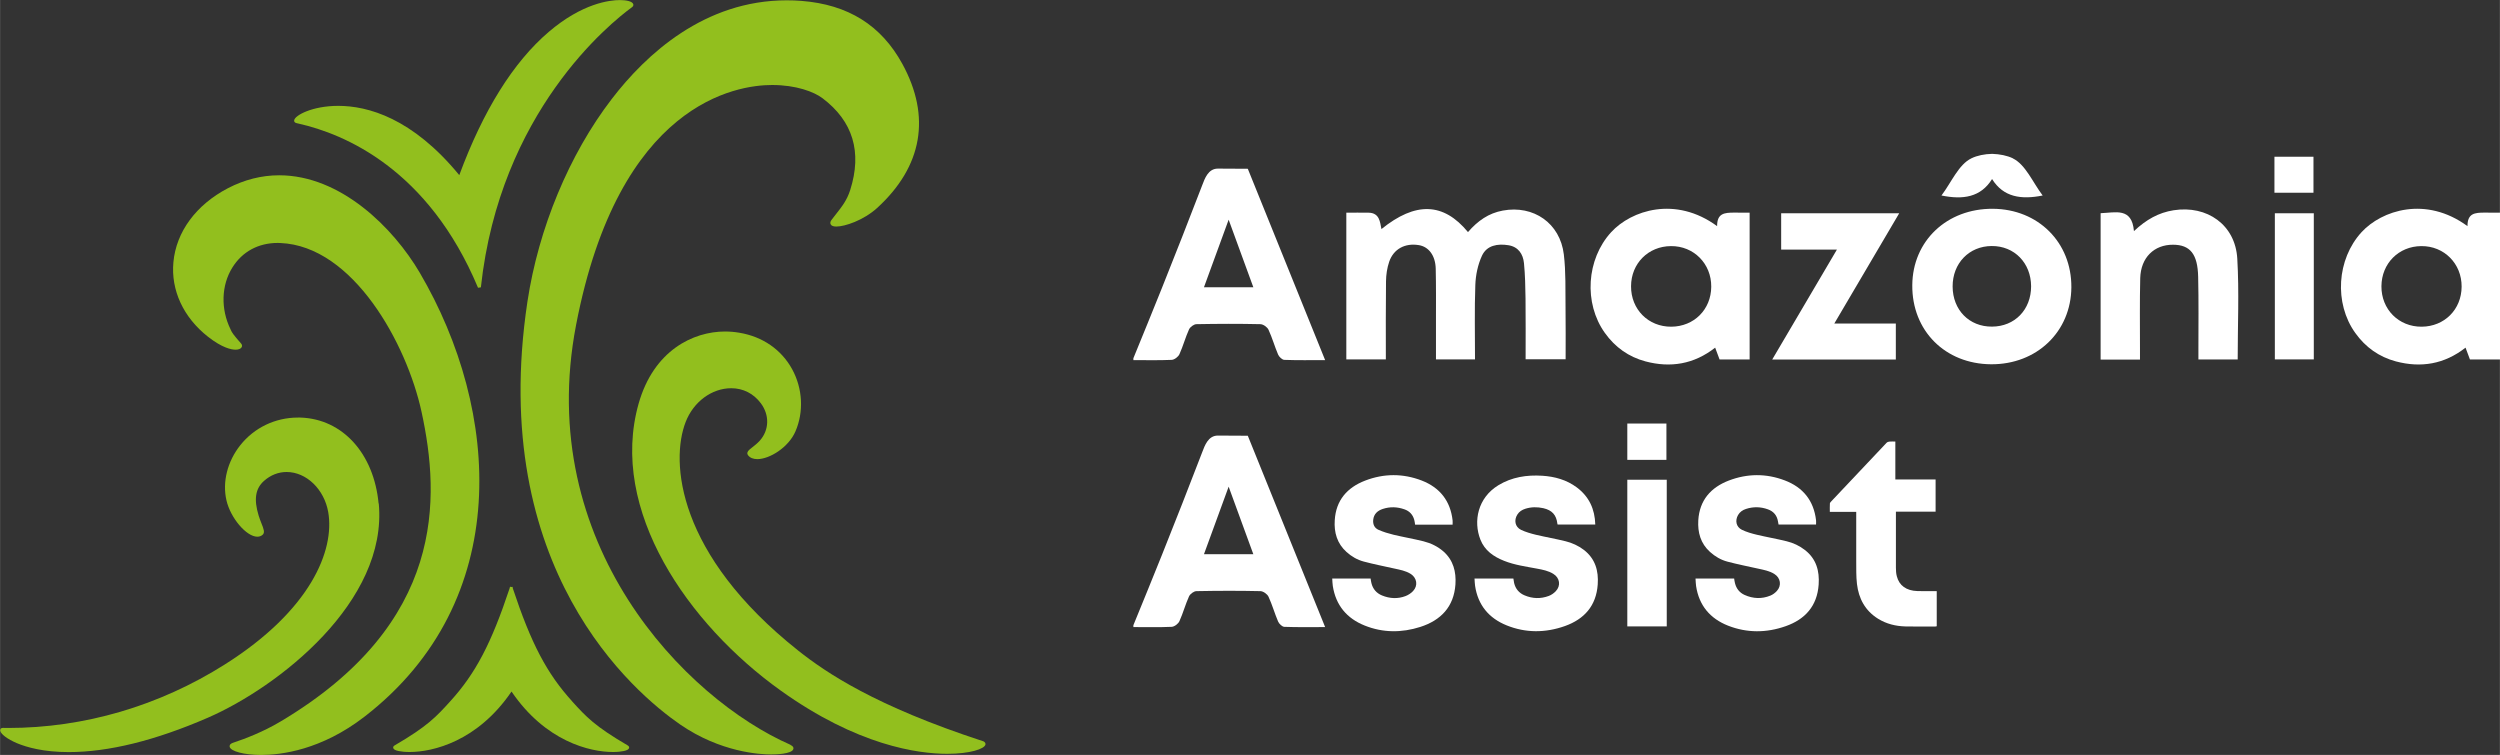 <?xml version="1.0" encoding="UTF-8"?>
<!DOCTYPE svg PUBLIC "-//W3C//DTD SVG 1.1//EN" "http://www.w3.org/Graphics/SVG/1.1/DTD/svg11.dtd">
<!-- Creator: CorelDRAW 2019 (64 Bit) -->
<svg xmlns="http://www.w3.org/2000/svg" xml:space="preserve" width="36.155mm" height="10.918mm" version="1.1" style="shape-rendering:geometricPrecision; text-rendering:geometricPrecision; image-rendering:optimizeQuality; fill-rule:evenodd; clip-rule:evenodd"
viewBox="0 0 306.76 92.64"
 xmlns:xlink="http://www.w3.org/1999/xlink">
 <rect x="0" y="0" width="306.76" height="92.64" fill="#333333" stroke="none"/>
 <defs>
  <style type="text/css">
   <![CDATA[
    .fil1 {fill:#92BF1E;fill-rule:nonzero}
    .fil0 {fill:white;fill-rule:nonzero}
   ]]>
  </style>
 </defs>
 <g id="__x0023_Layer_x0020_2">
  <g id="_3084671761280">
   <g>
    <g>
     <g>
      <g>
       <path class="fil0" d="M139.07 43.96c1.17,-2.88 2.36,-5.75 3.51,-8.64 1.8,-4.53 3.2,-8.05 4.94,-12.6 0.3,-0.78 0.72,-2.03 1.91,-2.03 1.21,0 2.42,0.02 3.68,0.02 3.15,7.8 6.29,15.56 9.49,23.48 -1.76,0 -3.39,0.03 -5.01,-0.03 -0.27,-0.01 -0.64,-0.37 -0.76,-0.65 -0.43,-1 -0.72,-2.06 -1.18,-3.05 -0.15,-0.32 -0.64,-0.67 -0.99,-0.68 -2.62,-0.06 -5.24,-0.05 -7.86,-0 -0.31,0.01 -0.76,0.34 -0.9,0.64 -0.45,0.99 -0.73,2.06 -1.18,3.05 -0.15,0.32 -0.62,0.68 -0.96,0.69 -1.56,0.07 -3.13,0.03 -4.69,0.03 0,-0.08 0,-0.16 0,-0.24zm11.69 -17l0 0c-1.08,2.95 -2.04,5.58 -3.03,8.29 2.05,0 3.99,0 6.06,0 -1,-2.73 -1.96,-5.35 -3.03,-8.29z"/>
       <path class="fil0" d="M180.13 28.48c1.19,-1.38 2.53,-2.32 4.27,-2.64 3.78,-0.7 7.03,1.55 7.49,5.38 0.26,2.16 0.18,4.37 0.21,6.56 0.03,2.07 0.01,4.14 0.01,6.31 -1.63,0 -3.2,0 -4.91,0 0,-2.49 0.02,-4.98 -0.01,-7.47 -0.02,-1.44 -0.05,-2.89 -0.19,-4.32 -0.11,-1.13 -0.7,-2.02 -1.92,-2.21 -1.32,-0.21 -2.65,0.01 -3.24,1.3 -0.5,1.09 -0.77,2.37 -0.81,3.58 -0.11,3.01 -0.04,6.02 -0.04,9.13 -1.6,0 -3.13,0 -4.79,0 0,-1.57 0,-3.12 -0,-4.67 -0,-2.15 0.02,-4.3 -0.03,-6.46 -0.04,-1.62 -0.86,-2.69 -2.07,-2.89 -1.68,-0.28 -3.1,0.46 -3.64,2.04 -0.26,0.76 -0.38,1.6 -0.39,2.4 -0.04,3.16 -0.02,6.33 -0.02,9.58 -1.64,0 -3.22,0 -4.85,0 0,-5.95 0,-11.88 0,-18 0.9,0 1.82,-0.02 2.74,0 1.35,0.03 1.39,1.15 1.57,2.01 4.17,-3.37 7.6,-3.29 10.62,0.37z"/>
       <path class="fil0" d="M210.7 27.75c-0.01,-1.57 0.88,-1.66 2.09,-1.66 0.62,0 1.9,0.01 1.9,0.01 0,0 0,11.99 0,18.01 -1.2,0 -2.4,0 -3.69,0 -0.15,-0.4 -0.32,-0.85 -0.54,-1.45 -2.6,2.04 -5.48,2.5 -8.54,1.69 -2.07,-0.55 -3.74,-1.74 -4.99,-3.49 -2.62,-3.66 -2.27,-9.05 0.77,-12.37 2.46,-2.68 7.89,-4.49 13,-0.74zm-0.72 7.43l0 0c0.02,-2.82 -2.15,-5.01 -4.95,-4.98 -2.78,0.02 -4.88,2.13 -4.89,4.92 -0.02,2.84 2.12,4.99 4.94,4.97 2.79,-0.02 4.88,-2.11 4.9,-4.9z"/>
       <path class="fil0" d="M244.33 44.7c-5.65,-0.03 -9.73,-4.12 -9.68,-9.71 0.04,-5.43 4.25,-9.41 9.89,-9.37 5.57,0.04 9.67,4.14 9.63,9.64 -0.04,5.44 -4.24,9.47 -9.84,9.44zm4.9 -9.57l0 0c-0.01,-2.86 -2.06,-4.96 -4.83,-4.94 -2.78,0.01 -4.81,2.12 -4.8,4.97 0.01,2.87 2.03,4.94 4.83,4.92 2.8,-0.01 4.8,-2.08 4.8,-4.95z"/>
       <path class="fil0" d="M257.77 26.16c1.81,-0.06 3.83,-0.75 4.08,2.2 1.51,-1.42 3.03,-2.27 4.87,-2.56 4.11,-0.64 7.57,1.79 7.81,5.93 0.24,4.09 0.05,8.2 0.05,12.38 -1.55,0 -3.09,0 -4.82,0 0,-0.4 0,-0.81 0,-1.22 -0,-2.97 0.04,-5.94 -0.03,-8.91 -0.06,-2.82 -0.99,-3.94 -3.08,-3.95 -2.33,-0.01 -3.96,1.58 -4.03,4.1 -0.07,2.89 -0.03,5.79 -0.03,8.68 -0,0.42 -0,0.84 -0,1.32 -1.66,0 -3.2,0 -4.83,0 0,-5.96 0,-11.91 0,-17.97z"/>
       <path class="fil0" d="M233.04 26.18c-2.71,4.61 -5.29,8.99 -7.96,13.52 2.63,0 5.04,0 7.55,0 0,1.5 0,2.92 0,4.42 -4.94,0 -9.88,0 -15.17,0 2.69,-4.56 5.26,-8.94 7.94,-13.49 -2.36,0 -4.56,0 -6.84,0 0,-1.55 0,-2.96 0,-4.46 4.69,0 9.37,0 14.48,0z"/>
       <path class="fil0" d="M279.14 26.17c1.63,0 3.18,0 4.78,0 0,5.99 0,11.91 0,17.93 -1.56,0 -3.13,0 -4.78,0 0,-5.93 0,-11.89 0,-17.93z"/>
       <path class="fil0" d="M247 19.43c-0.71,-0.34 -1.61,-0.52 -2.54,-0.55l-0.01 0 -0.01 0c-0.92,0.02 -1.83,0.2 -2.54,0.55 -1.57,0.76 -2.45,2.95 -3.67,4.56 2.65,0.54 4.82,0.22 6.21,-2.02 1.39,2.23 3.57,2.55 6.21,2.02 -1.22,-1.61 -2.1,-3.8 -3.67,-4.56z"/>
       <path class="fil0" d="M279.09 23.65c0,-1.03 0,-2.01 0,-2.99 0,-0.47 0,-0.95 0,-1.43 1.6,0 3.17,0 4.79,0 0,1.5 0,2.92 0,4.42 -1.61,0 -3.14,0 -4.79,0z"/>
       <path class="fil0" d="M302.78 27.75c-0.01,-1.57 0.88,-1.66 2.09,-1.66 0.62,0 1.9,0.01 1.9,0.01 0,0 0,11.99 0,18.01 -1.2,0 -2.4,0 -3.69,0 -0.15,-0.4 -0.32,-0.85 -0.54,-1.45 -2.6,2.04 -5.48,2.5 -8.54,1.69 -2.07,-0.55 -3.74,-1.74 -4.99,-3.49 -2.62,-3.66 -2.27,-9.05 0.77,-12.37 2.46,-2.68 7.89,-4.49 13,-0.74zm-0.72 7.43l0 0c0.02,-2.82 -2.15,-5.01 -4.95,-4.98 -2.78,0.02 -4.87,2.13 -4.89,4.92 -0.02,2.84 2.12,4.99 4.94,4.97 2.79,-0.02 4.88,-2.11 4.9,-4.9z"/>
      </g>
     </g>
     <g>
      <path class="fil0" d="M163.45 70.99c1.6,0 3.16,0 4.73,0 0.03,0.19 0.05,0.38 0.1,0.57 0.18,0.72 0.62,1.23 1.3,1.51 0.95,0.39 1.94,0.44 2.9,0.07 0.33,-0.13 0.67,-0.35 0.91,-0.61 0.63,-0.67 0.48,-1.62 -0.3,-2.11 -0.61,-0.38 -1.3,-0.5 -1.98,-0.65 -1.26,-0.28 -2.53,-0.53 -3.77,-0.86 -0.79,-0.21 -1.5,-0.62 -2.11,-1.17 -1.17,-1.05 -1.55,-2.41 -1.45,-3.91 0.15,-2.44 1.52,-4 3.72,-4.85 2.3,-0.89 4.65,-0.9 6.96,-0.01 2.21,0.86 3.51,2.49 3.78,4.88 0.02,0.17 0,0.34 0,0.53 -1.54,0 -3.07,0 -4.6,0 -0.03,-0.2 -0.05,-0.39 -0.1,-0.57 -0.17,-0.65 -0.58,-1.09 -1.21,-1.31 -0.88,-0.31 -1.77,-0.34 -2.65,-0.05 -0.64,0.21 -1.1,0.61 -1.18,1.33 -0.06,0.56 0.15,1.02 0.66,1.24 0.59,0.26 1.22,0.45 1.84,0.6 1.22,0.29 2.45,0.5 3.66,0.8 0.91,0.23 1.75,0.63 2.47,1.26 1.21,1.08 1.56,2.49 1.46,4.03 -0.19,2.75 -1.79,4.41 -4.31,5.22 -2.28,0.73 -4.59,0.73 -6.83,-0.17 -2.19,-0.88 -3.54,-2.48 -3.91,-4.86 -0.04,-0.29 -0.05,-0.58 -0.07,-0.91z"/>
      <path class="fil0" d="M180.97 70.99c1.6,0 3.15,0 4.73,0 0.03,0.18 0.05,0.37 0.09,0.55 0.17,0.72 0.61,1.24 1.29,1.52 0.97,0.41 1.97,0.44 2.96,0.07 0.32,-0.12 0.62,-0.33 0.86,-0.58 0.65,-0.68 0.5,-1.64 -0.3,-2.13 -0.61,-0.38 -1.3,-0.51 -1.99,-0.64 -1.37,-0.26 -2.75,-0.44 -4.05,-0.96 -1.29,-0.51 -2.38,-1.26 -2.91,-2.61 -0.88,-2.25 -0.33,-5.11 2.2,-6.66 1.66,-1.01 3.49,-1.29 5.4,-1.17 1.54,0.1 2.98,0.5 4.23,1.43 1.51,1.13 2.22,2.66 2.27,4.56 -1.55,0 -3.08,0 -4.62,0 -0.01,-0.03 -0.02,-0.06 -0.03,-0.1 -0.13,-1.09 -0.65,-1.66 -1.73,-1.91 -0.74,-0.16 -1.47,-0.16 -2.2,0.07 -0.4,0.13 -0.75,0.34 -0.98,0.71 -0.44,0.69 -0.29,1.52 0.45,1.88 0.57,0.27 1.2,0.45 1.81,0.6 1.22,0.29 2.45,0.5 3.66,0.8 0.81,0.2 1.57,0.55 2.24,1.06 1.4,1.08 1.82,2.57 1.7,4.24 -0.18,2.61 -1.64,4.26 -4.04,5.11 -2.38,0.84 -4.79,0.86 -7.14,-0.09 -2.18,-0.88 -3.52,-2.49 -3.87,-4.85 -0.04,-0.29 -0.05,-0.58 -0.07,-0.9z"/>
      <path class="fil0" d="M208.06 70.99c1.61,0 3.16,0 4.73,0 0.03,0.19 0.05,0.38 0.1,0.56 0.16,0.67 0.56,1.18 1.19,1.46 1.03,0.46 2.1,0.51 3.15,0.08 0.3,-0.12 0.58,-0.33 0.8,-0.57 0.61,-0.67 0.46,-1.61 -0.31,-2.09 -0.61,-0.38 -1.3,-0.5 -1.98,-0.65 -1.26,-0.28 -2.53,-0.53 -3.77,-0.86 -0.8,-0.21 -1.52,-0.63 -2.14,-1.19 -1.16,-1.04 -1.53,-2.4 -1.44,-3.89 0.15,-2.45 1.53,-4.02 3.74,-4.87 2.27,-0.87 4.59,-0.89 6.87,-0.02 2.24,0.85 3.56,2.48 3.84,4.89 0.02,0.17 0,0.34 0,0.53 -1.53,0 -3.06,0 -4.6,0 -0.02,-0.13 -0.05,-0.26 -0.07,-0.38 -0.12,-0.74 -0.54,-1.24 -1.24,-1.49 -0.88,-0.32 -1.79,-0.34 -2.68,-0.05 -0.41,0.13 -0.76,0.37 -0.98,0.75 -0.39,0.68 -0.24,1.46 0.47,1.81 0.58,0.28 1.21,0.46 1.84,0.61 1.22,0.29 2.45,0.5 3.66,0.8 0.81,0.2 1.57,0.55 2.23,1.07 1.4,1.08 1.81,2.58 1.69,4.25 -0.18,2.61 -1.65,4.26 -4.05,5.1 -2.36,0.83 -4.74,0.85 -7.08,-0.07 -2.2,-0.87 -3.55,-2.48 -3.91,-4.85 -0.04,-0.29 -0.05,-0.59 -0.07,-0.92z"/>
      <path class="fil0" d="M237.65 72.55c0,1.46 0,2.87 0,4.3 -0.06,0.01 -0.11,0.03 -0.17,0.03 -1.22,-0 -2.45,0.02 -3.67,-0.01 -1.2,-0.03 -2.34,-0.31 -3.37,-0.95 -1.58,-0.99 -2.37,-2.47 -2.58,-4.27 -0.11,-0.94 -0.08,-1.9 -0.09,-2.85 -0.01,-1.87 -0,-3.73 -0,-5.6 0,-0.12 0,-0.24 0,-0.39 -1.08,0 -2.14,0 -3.24,0 0,-0.36 -0.01,-0.7 0.01,-1.04 0.01,-0.08 0.1,-0.17 0.16,-0.24 2.26,-2.4 4.53,-4.8 6.8,-7.2 0.08,-0.08 0.22,-0.13 0.33,-0.14 0.24,-0.02 0.48,-0.01 0.74,-0.01 0,1.56 0,3.09 0,4.66 1.66,0 3.29,0 4.94,0 0,1.33 0,2.63 0,3.95 -1.62,0 -3.23,0 -4.87,0 0,0.14 0,0.24 0,0.35 0,2.17 -0.01,4.33 0,6.5 0,0.36 0.02,0.73 0.11,1.07 0.29,1.15 1.18,1.78 2.52,1.82 0.67,0.02 1.34,0.01 2.02,0.01 0.11,0 0.22,0 0.35,0z"/>
      <path class="fil0" d="M204.52 76.87c-1.62,0 -3.22,0 -4.84,0 0,-6 0,-12 0,-18 1.61,0 3.21,0 4.84,0 0,6 0,11.99 0,18z"/>
      <path class="fil0" d="M199.68 56.43c0,-1.49 0,-2.97 0,-4.46 1.6,0 3.19,0 4.8,0 0,1.48 0,2.96 0,4.46 -1.6,0 -3.18,0 -4.8,0z"/>
      <path class="fil0" d="M139.07 76.72c1.17,-2.88 2.36,-5.75 3.51,-8.64 1.8,-4.53 3.2,-8.05 4.94,-12.6 0.3,-0.78 0.72,-2.03 1.91,-2.03 1.21,0 2.42,0.02 3.68,0.02 3.15,7.8 6.29,15.56 9.49,23.48 -1.76,0 -3.39,0.03 -5.01,-0.03 -0.27,-0.01 -0.64,-0.37 -0.76,-0.65 -0.43,-1 -0.72,-2.06 -1.18,-3.05 -0.15,-0.32 -0.64,-0.67 -0.99,-0.68 -2.62,-0.06 -5.24,-0.05 -7.86,-0 -0.31,0.01 -0.76,0.34 -0.9,0.64 -0.45,0.99 -0.73,2.06 -1.18,3.05 -0.15,0.32 -0.62,0.68 -0.96,0.69 -1.56,0.07 -3.13,0.03 -4.69,0.03 0,-0.08 0,-0.16 0,-0.24zm11.69 -17l0 0c-1.08,2.95 -2.04,5.58 -3.03,8.29 2.05,0 3.99,0 6.06,0 -1,-2.73 -1.96,-5.35 -3.03,-8.29z"/>
     </g>
    </g>
   </g>
   <g>
    <path class="fil1" d="M70.21 86.07c-3.12,-3.43 -5.04,-7.09 -7.3,-13.9 0.01,-0.03 0.02,-0.05 0.03,-0.07l-0.06 -0.02c-0.01,-0.03 -0.02,-0.05 -0.03,-0.08l-0.11 0.04 -0.14 -0.05c-0.01,0.04 -0.02,0.07 -0.04,0.11l-0.05 0.02c0.01,0.02 0.01,0.04 0.02,0.06 -2.26,6.8 -4.18,10.46 -7.3,13.89 -1.72,1.89 -2.75,3.03 -6.83,5.41 -0.17,0.1 -0.17,0.23 -0.16,0.29 0.03,0.18 0.24,0.3 0.65,0.39 0.33,0.07 0.8,0.12 1.36,0.12 2.87,0 8.35,-1.31 12.51,-7.42 4.16,6.12 9.61,7.42 12.45,7.42 0.55,0 1.01,-0.05 1.33,-0.12 0.41,-0.09 0.62,-0.21 0.65,-0.39 0.01,-0.05 0.01,-0.19 -0.16,-0.29 -4.07,-2.38 -5.11,-3.52 -6.83,-5.41z"/>
    <path class="fil1" d="M36.34 15.1c0.07,0.02 0.17,0.04 0.3,0.07 5.6,1.26 15.91,5.56 22.01,20.14l0.35 -0.05c2.33,-21.54 15.86,-32.42 18.55,-34.38 0.14,-0.1 0.19,-0.24 0.15,-0.37 -0.12,-0.37 -0.93,-0.5 -1.64,-0.5 -1.25,0 -4.61,0.38 -8.74,3.91 -4.34,3.71 -8.03,9.62 -10.97,17.57 -5.76,-7.02 -11.24,-8.5 -14.85,-8.5 -3.17,0 -5.33,1.16 -5.41,1.77 -0.02,0.13 0.04,0.29 0.26,0.34z"/>
    <path class="fil1" d="M120.58 90.94c-13.17,-4.3 -19.21,-8.39 -22.62,-11.09 -14.92,-11.83 -15.72,-23.21 -13.83,-28.07 0.96,-2.48 3.21,-4.14 5.59,-4.14 1.46,0 2.74,0.65 3.63,1.84 1.09,1.45 1.04,3.3 -0.13,4.6 -0.3,0.33 -0.63,0.59 -0.89,0.79 -0.44,0.34 -0.82,0.64 -0.54,1 0.24,0.31 0.63,0.47 1.13,0.47 1.52,0 3.84,-1.45 4.68,-3.4 1.04,-2.4 0.89,-5.25 -0.39,-7.61 -1.32,-2.42 -3.62,-4.02 -6.49,-4.5 -0.58,-0.1 -1.17,-0.15 -1.76,-0.15 -3.91,0 -8.75,2.32 -10.6,8.84 -3.7,13.06 6.08,27.1 17.42,35.21 9.44,6.76 16.86,7.77 20.45,7.77 2.78,0 4.6,-0.6 4.69,-1.15 0.01,-0.08 0.01,-0.3 -0.33,-0.41z"/>
    <path class="fil1" d="M51.51 33.48c-3.24,-5.52 -9.7,-11.97 -17.26,-11.97 -2.16,0 -4.28,0.54 -6.3,1.59 -3.9,2.04 -6.34,5.35 -6.68,9.07 -0.32,3.44 1.22,6.77 4.23,9.14 1.77,1.39 2.89,1.6 3.4,1.6 0.39,0 0.66,-0.12 0.76,-0.33 0.06,-0.14 0.03,-0.29 -0.08,-0.42 -1.03,-1.17 -1.13,-1.38 -1.25,-1.64l-0.05 -0.11c-1.22,-2.49 -1.14,-5.4 0.23,-7.59 1.21,-1.94 3.18,-3.01 5.56,-3.01 0.11,0 0.22,0 0.33,0.01 8.92,0.37 15.5,12.34 17.32,20.72 2.29,10.53 2.98,25.93 -17.31,38 -2.13,1.27 -4.33,2.11 -5.81,2.6 -0.42,0.14 -0.45,0.36 -0.43,0.48 0.09,0.57 1.79,1.02 3.86,1.02l0 0c2.47,0 7.4,-0.61 12.68,-4.69 18.42,-14.23 16.69,-37.61 6.8,-54.47z"/>
    <path class="fil1" d="M97 91.4c-12.91,-5.66 -31.48,-24.66 -26.32,-51.51 5.25,-27.34 19.74,-29.46 24.05,-29.46 2.98,0 5.15,0.84 6.19,1.62 3.74,2.82 4.88,6.61 3.4,11.27 -0.39,1.24 -1.01,2.03 -1.8,3.03 -0.16,0.2 -0.32,0.4 -0.48,0.62 -0.16,0.21 -0.2,0.39 -0.12,0.55 0.09,0.19 0.33,0.28 0.7,0.28 1.02,0 3.32,-0.74 5.04,-2.31 5.53,-5.08 6.59,-11.18 3.07,-17.63 -2.6,-4.76 -6.66,-7.3 -12.39,-7.75 -0.6,-0.05 -1.21,-0.07 -1.81,-0.07 -10.07,0 -17.24,6.59 -21.48,12.12 -5.22,6.8 -8.98,15.87 -10.34,24.87 -4.92,32.75 13.1,47.98 18.74,51.87 4.96,3.42 9.81,3.68 11.17,3.68 0.43,0 2.6,-0.03 2.73,-0.69 0.03,-0.13 -0.01,-0.33 -0.37,-0.48z"/>
    <path class="fil1" d="M46.45 61.79c-0.58,-6.15 -4.43,-10.39 -9.6,-10.55 -0.1,-0 -0.2,-0 -0.3,-0 -2.78,0 -5.36,1.24 -7.07,3.39 -1.59,2 -2.22,4.53 -1.7,6.77 0.5,2.17 2.45,4.46 3.79,4.46 0.25,0 0.46,-0.08 0.64,-0.23 0.32,-0.27 0.13,-0.74 -0.13,-1.39 -0.11,-0.29 -0.24,-0.61 -0.35,-0.97 -0.61,-2 -0.4,-3.32 0.66,-4.26 0.81,-0.72 1.77,-1.09 2.77,-1.09 2.43,0 4.62,2.12 5.11,4.93 0.8,4.65 -2.11,12 -12.68,18.68 -8.07,5.1 -17.27,7.8 -26.61,7.8 -0.21,0 -0.42,-0 -0.64,-0.01 -0.23,0 -0.33,0.15 -0.33,0.29 0,0.42 0.88,1.1 2.09,1.6 1.18,0.49 3.23,1.08 6.33,1.08 4.88,0 10.62,-1.42 17.05,-4.21 8.71,-3.79 22.11,-14.27 20.99,-26.3z"/>
   </g>
  </g>
 </g>
</svg>
